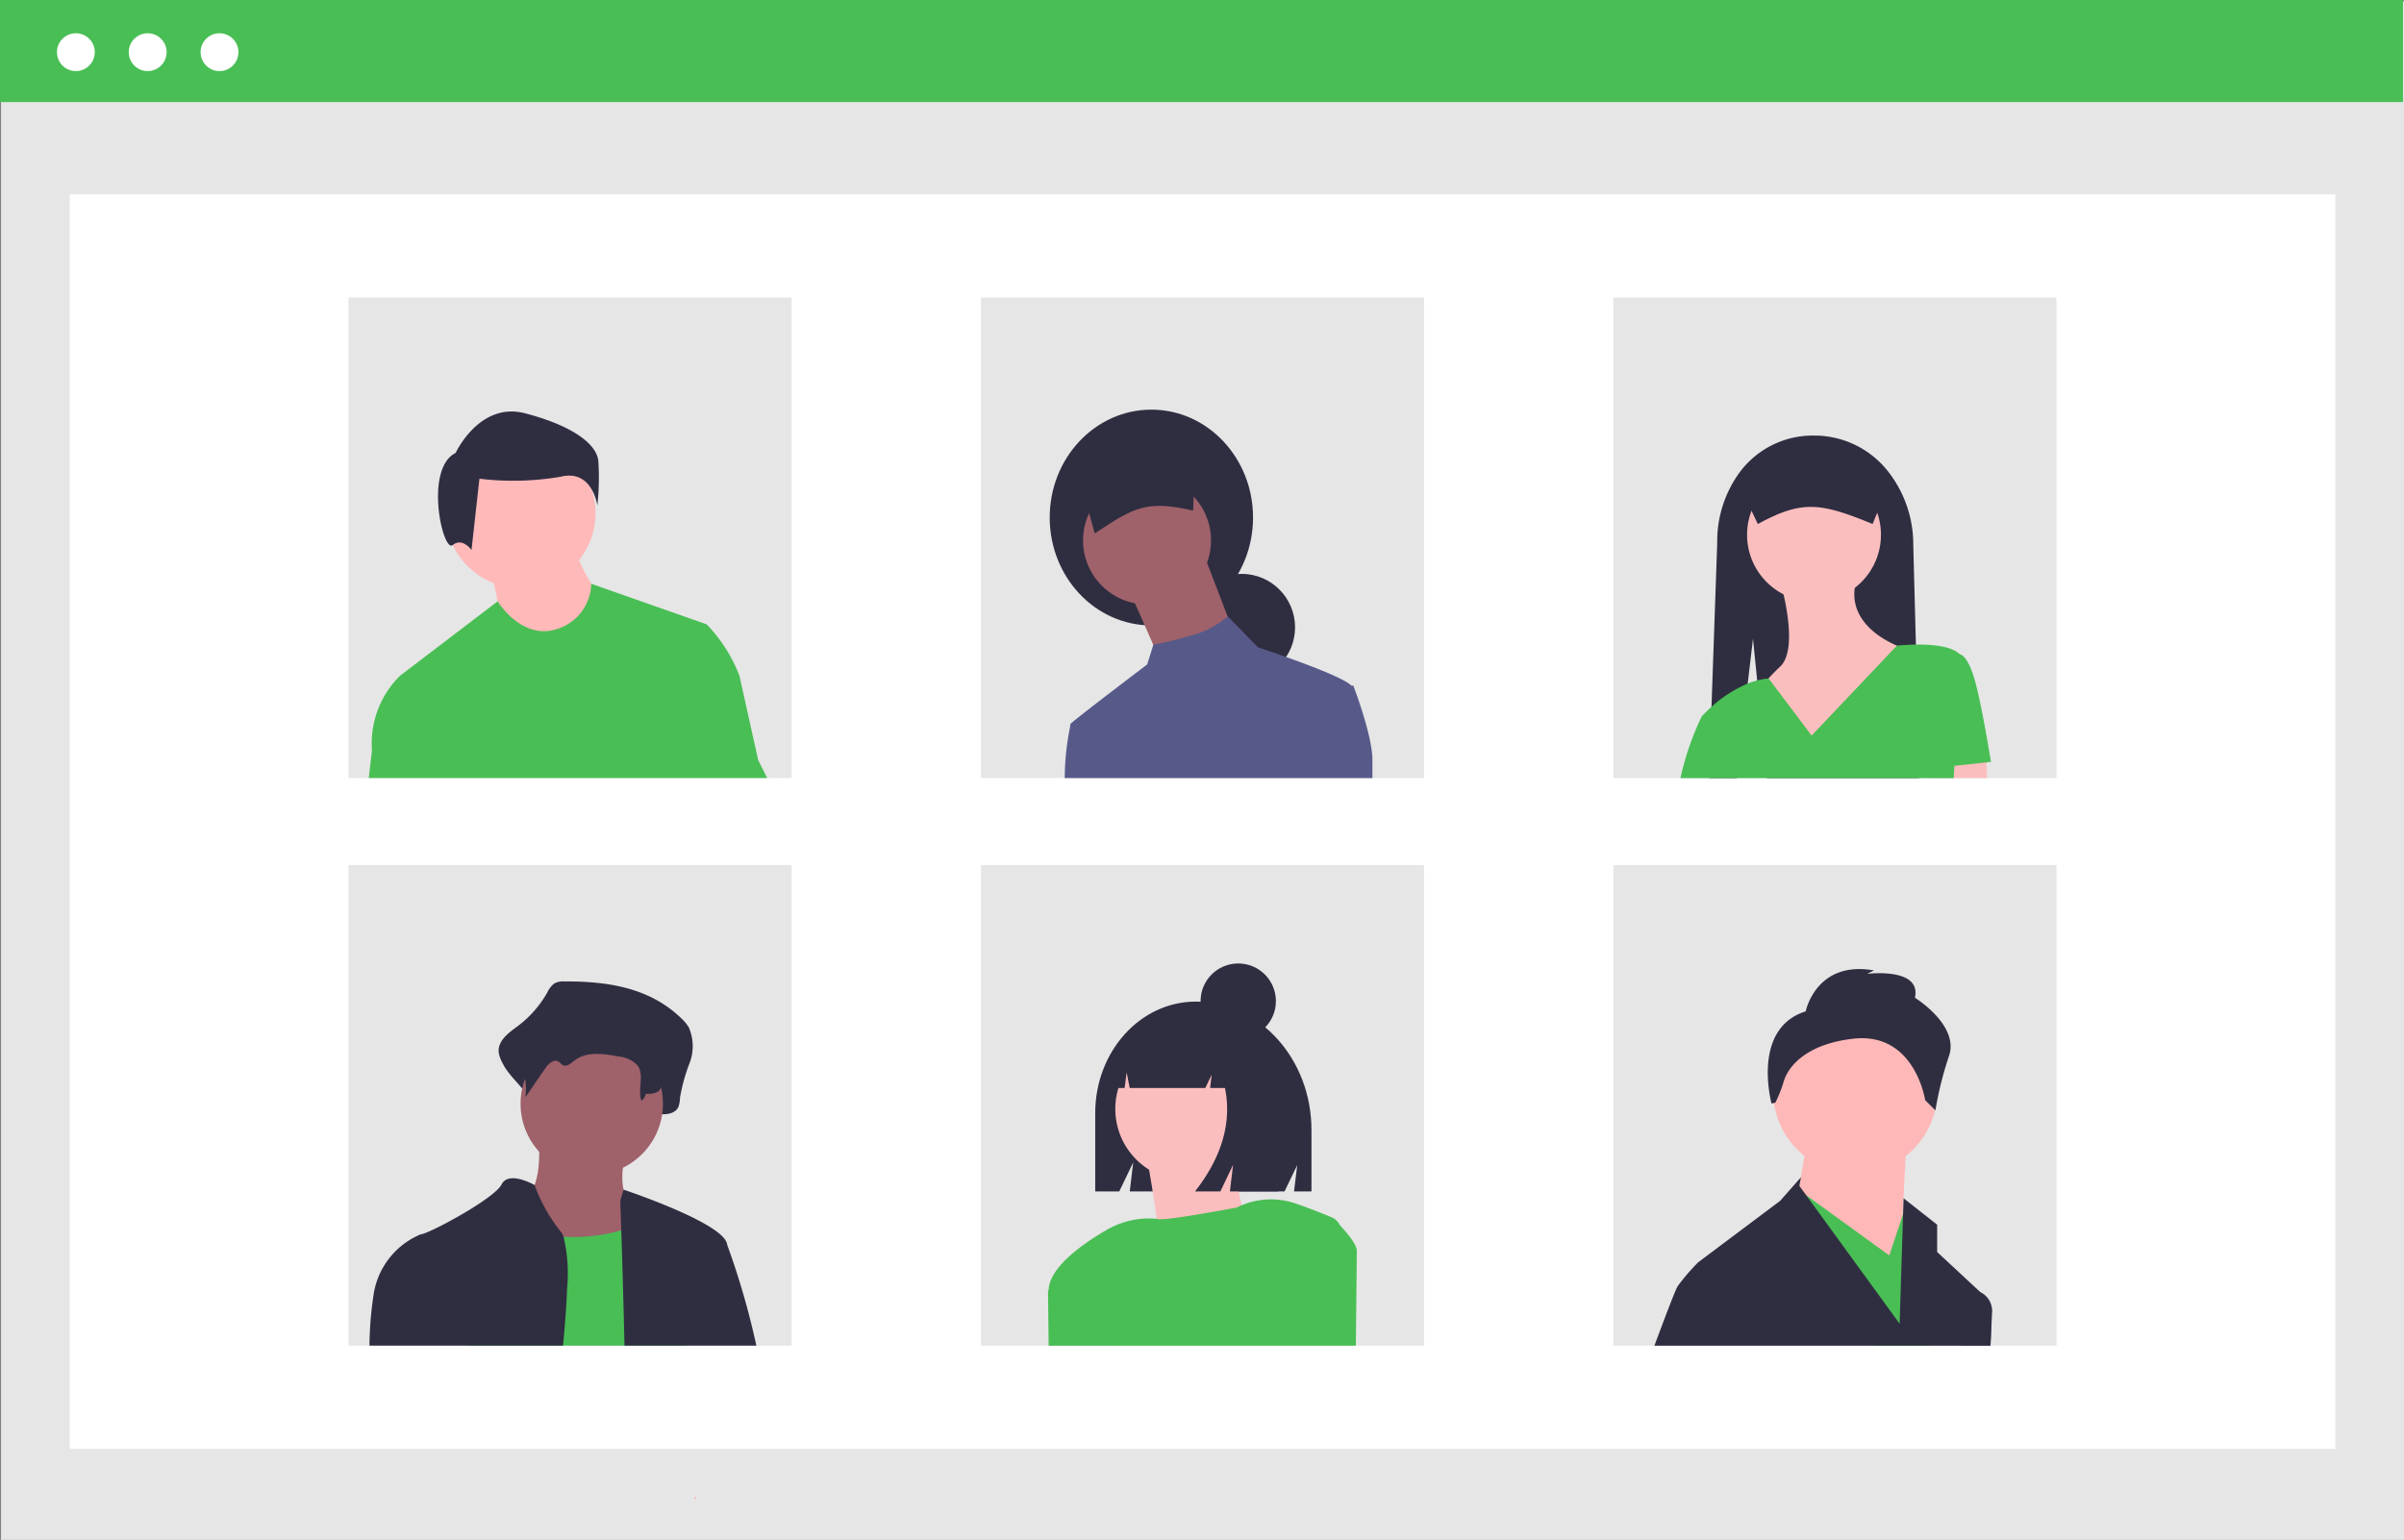 <svg id="undraw_conference_call_b0w6" xmlns="http://www.w3.org/2000/svg" width="210" height="134.555" viewBox="0 0 210 134.555">
  <rect x="0" y="0" width="210" height="134.555" fill="#808080" stroke="none"/>
  <rect id="Rectangle_694" data-name="Rectangle 694" width="209.91" height="134.436" transform="translate(0.09 0.119)" fill="#e6e6e6"/>
  <rect id="Rectangle_695" data-name="Rectangle 695" width="197.906" height="109.621" transform="translate(6.092 16.981)" fill="#fff"/>
  <rect id="Rectangle_696" data-name="Rectangle 696" width="209.91" height="8.918" fill="#49be55"/>
  <circle id="Ellipse_447" data-name="Ellipse 447" cx="1.653" cy="1.653" r="1.653" transform="translate(4.974 2.906)" fill="#fff"/>
  <circle id="Ellipse_448" data-name="Ellipse 448" cx="1.653" cy="1.653" r="1.653" transform="translate(11.248 2.906)" fill="#fff"/>
  <circle id="Ellipse_449" data-name="Ellipse 449" cx="1.653" cy="1.653" r="1.653" transform="translate(17.522 2.906)" fill="#fff"/>
  <rect id="Rectangle_697" data-name="Rectangle 697" width="38.707" height="41.994" transform="translate(30.442 25.997)" fill="#e6e6e6"/>
  <rect id="Rectangle_698" data-name="Rectangle 698" width="38.707" height="41.994" transform="translate(85.691 25.997)" fill="#e6e6e6"/>
  <rect id="Rectangle_699" data-name="Rectangle 699" width="38.707" height="41.994" transform="translate(140.939 25.997)" fill="#e6e6e6"/>
  <rect id="Rectangle_700" data-name="Rectangle 700" width="38.707" height="41.994" transform="translate(30.442 75.592)" fill="#e6e6e6"/>
  <rect id="Rectangle_701" data-name="Rectangle 701" width="38.707" height="41.994" transform="translate(85.691 75.592)" fill="#e6e6e6"/>
  <rect id="Rectangle_702" data-name="Rectangle 702" width="38.707" height="41.994" transform="translate(140.939 75.592)" fill="#e6e6e6"/>
  <circle id="Ellipse_450" data-name="Ellipse 450" cx="6.543" cy="6.543" r="6.543" transform="translate(38.934 38.303)" fill="#ffb9b9"/>
  <path id="Path_12565" data-name="Path 12565" d="M92.1,98.215s.818,3.885.818,4.294,3.885,2.249,3.885,2.249l3.476-.613,1.227-3.68S99.464,97.4,99.464,96.17Z" transform="translate(-49.182 -48.359)" fill="#ffb9b9"/>
  <path id="Path_12566" data-name="Path 12566" d="M88.985,87.934s2.077-4.5,6.059-3.462,6.232,2.6,6.405,4.155a22.229,22.229,0,0,1-.087,3.9s-.433-3.2-3.2-2.51a24.707,24.707,0,0,1-7.1.173l-.692,6.232s-.779-1.125-1.645-.433S86.215,89.319,88.985,87.934Z" transform="translate(-49.182 -48.359)" fill="#2f2e41"/>
  <path id="Path_12567" data-name="Path 12567" d="M115.412,114.777l-1.634-7.362a13.388,13.388,0,0,0-2.863-4.5l-10.084-3.546h0a4.235,4.235,0,0,1-3,3.957c-3.068,1.02-5.181-2.418-5.181-2.418l-8.524,6.5a8.315,8.315,0,0,0-2.451,6.545l-.283,2.39H116.2Z" transform="translate(-49.182 -48.359)" fill="#49be55"/>
  <ellipse id="Ellipse_451" data-name="Ellipse 451" cx="8.881" cy="9.427" rx="8.881" ry="9.427" transform="translate(91.697 35.795)" fill="#2f2e41"/>
  <circle id="Ellipse_452" data-name="Ellipse 452" cx="4.672" cy="4.672" r="4.672" transform="translate(103.786 50.145)" fill="#2f2e41"/>
  <path id="Path_12568" data-name="Path 12568" d="M105.2,48.56l2.5,6.507-6.34,2.67-.557-1.262-1.946-4.411Z" fill="#9f616a"/>
  <circle id="Ellipse_453" data-name="Ellipse 453" cx="5.59" cy="5.59" r="5.59" transform="translate(94.609 41.635)" fill="#9f616a"/>
  <path id="Path_12569" data-name="Path 12569" d="M144.812,94.971c3.513-2.344,4.564-2.9,8.591-2l.242-5.875L143.237,89.28Z" transform="translate(-49.182 -48.359)" fill="#2f2e41"/>
  <path id="Path_12570" data-name="Path 12570" d="M167.4,108.263l-.154.018a.1.1,0,0,0-.013-.015c-.612-.612-3.531-1.724-5.707-2.5h0c-1.383-.491-2.464-.843-2.464-.843l-2.631-2.706a8.043,8.043,0,0,1-3.395,1.727,26.659,26.659,0,0,1-3.1.74h0l-.545,1.74s-6.175,4.674-6.674,5.173h0v.005a.272.272,0,0,0-.046.2v.013a22.659,22.659,0,0,0-.478,4.536H169.07v-1.578C169.07,112.6,167.4,108.263,167.4,108.263Z" transform="translate(-49.182 -48.359)" fill="#575a89"/>
  <path id="Path_12571" data-name="Path 12571" d="M216.846,116.35h-13.3l-.732-7.223-.044-.439-.09-.871-.367-3.641-.46,3.911-.971,8.264H198.47l.09-2.572.09-2.608.039-1.051.5-14.3a10.209,10.209,0,0,1,2.038-6.293,7.951,7.951,0,0,1,6.422-3.107,8.182,8.182,0,0,1,6.532,3.22,10.346,10.346,0,0,1,2.135,6.388l.229,8.655Z" transform="translate(-49.182 -48.359)" fill="#2f2e41"/>
  <circle id="Ellipse_454" data-name="Ellipse 454" cx="5.848" cy="5.848" r="5.848" transform="translate(152.614 40.882)" fill="#fbbebe"/>
  <path id="Path_12572" data-name="Path 12572" d="M204.72,99.266s1.671,5.639,0,7.31a19.339,19.339,0,0,0-2.089,2.3l4.8,6.475,8.354-10.234s-5.848-1.671-4.386-6.266Z" transform="translate(-49.182 -48.359)" fill="#fbbebe"/>
  <path id="Path_12573" data-name="Path 12573" d="M173.579,67.991h-4.934l-.082-.845-.075-.781,2.272-.285,2.739-.342.031.876Z" fill="#fbbebe"/>
  <path id="Path_12574" data-name="Path 12574" d="M223.1,114.931s-.835-5.222-1.462-7.31-1.253-2.089-1.253-2.089h0c-.738-.738-2.511-.869-3.844-.848-.935.01-1.655.093-1.655.093l-7.45,7.858-3.752-4.988v0a5.46,5.46,0,0,0-1,.172,6.623,6.623,0,0,0-.827.27,11.353,11.353,0,0,0-3.168,2.033h0c-.54.486-.858.843-.858.843a24.46,24.46,0,0,0-1.855,5.389h23.873l.054-1.074v0Z" transform="translate(-49.182 -48.359)" fill="#49be55"/>
  <path id="Path_12575" data-name="Path 12575" d="M202.736,94.149c3.777-2.036,5.329-1.95,10.025,0l1.253-3.053a2.171,2.171,0,0,0-2.168-2.168h-8.4a2.171,2.171,0,0,0-2.168,2.168Z" transform="translate(-49.182 -48.359)" fill="#2f2e41"/>
  <path id="Path_12576" data-name="Path 12576" d="M98.466,134.115a1.541,1.541,0,0,0-.893.2,2.331,2.331,0,0,0-.6.8,9.543,9.543,0,0,1-2.6,2.936c-.772.566-1.754,1.271-1.622,2.315a3.128,3.128,0,0,0,.377.977c.713,1.438,2.657,2.55,2.466,4.191.708-1.185-.239-1.771.469-2.956.337-.564.923-1.2,1.432-.847.17.119.282.332.46.436.423.248.874-.227,1.249-.563,1.293-1.16,3.131-.856,4.739-.495a2.963,2.963,0,0,1,2.042,1.12c.59.954-.561,1.985-.852,3.064a.588.588,0,0,0,.631.732c.483-.048,1.054-.087,1.083-.3.607.022,1.351-.047,1.611-.679a2.659,2.659,0,0,0,.125-.773,15.9,15.9,0,0,1,.845-3.042,4.109,4.109,0,0,0-.075-3.092,3.577,3.577,0,0,0-.66-.8C105.827,134.568,102.067,134.111,98.466,134.115Z" transform="translate(-49.182 -48.359)" fill="#2f2e41"/>
  <path id="Path_12577" data-name="Path 12577" d="M96.211,147.605s.622,5.183-1.659,5.6,2.073,7.463,2.073,7.463l10.366,1.244-2.488-8.293s-1.659-.622-.622-4.768S96.211,147.605,96.211,147.605Z" transform="translate(-49.182 -48.359)" fill="#9f616a"/>
  <circle id="Ellipse_455" data-name="Ellipse 455" cx="6.219" cy="6.219" r="6.219" transform="translate(45.473 90.228)" fill="#9f616a"/>
  <path id="Path_12578" data-name="Path 12578" d="M90.17,165.945c1.1-4.325,2.619-10.15,2.619-10.15s.591.121,1.521.257a36.007,36.007,0,0,0,4.1.373,14.922,14.922,0,0,0,5.039-.563,4.718,4.718,0,0,0,1.488-.794,2.868,2.868,0,0,0,.5-.517c2.487-3.317,3.523,9.328,3.523,9.328l.193,2.066Z" transform="translate(-49.182 -48.359)" fill="#49be55"/>
  <path id="Path_12579" data-name="Path 12579" d="M110.042,179.308q-.123,0-.247.008l.118-.221C109.954,179.164,110,179.236,110.042,179.308Z" transform="translate(-49.182 -48.359)" fill="#ffb8b8"/>
  <path id="Path_12580" data-name="Path 12580" d="M98.769,135.743a1.412,1.412,0,0,0-.727.141,1.7,1.7,0,0,0-.492.564,7.163,7.163,0,0,1-2.116,2.075c-.629.4-1.428.9-1.321,1.636a2.046,2.046,0,0,0,.306.691,5.432,5.432,0,0,1,.66,3.386l1.729-2.513c.274-.4.751-.849,1.166-.6.139.084.23.234.374.308.345.176.711-.16,1.017-.4,1.052-.82,2.548-.605,3.858-.35a2.527,2.527,0,0,1,1.662.792c.607.852-.027,2.084.328,3.069a.9.9,0,0,0,.374-.6c.494.015,1.1-.033,1.312-.48a1.654,1.654,0,0,0,.1-.546,10.109,10.109,0,0,1,.688-2.15,2.553,2.553,0,0,0-.061-2.185,2.644,2.644,0,0,0-.537-.567C104.761,136.062,101.7,135.74,98.769,135.743Z" transform="translate(-49.182 -48.359)" fill="#2f2e41"/>
  <path id="Path_12581" data-name="Path 12581" d="M98.18,156a14.443,14.443,0,0,1-2.3-4.091v0s-2.261-1.3-2.883-.051-6.427,4.353-7.049,4.353l-.015.005A6.805,6.805,0,0,0,81.8,161.6a31.291,31.291,0,0,0-.344,4.345H98.365c.175-1.832.306-3.546.357-5.026a13.839,13.839,0,0,0-.311-4.494A1.309,1.309,0,0,0,98.18,156Z" transform="translate(-49.182 -48.359)" fill="#2f2e41"/>
  <path id="Path_12582" data-name="Path 12582" d="M112.717,157.167c-.01-.049-.018-.09-.026-.128a.956.956,0,0,0-.139-.308.02.02,0,0,1,0-.008c-1.2-1.855-8.9-4.41-8.9-4.41l-.288.994s.036.982.087,2.554c.051,1.472.113,3.461.172,5.646.041,1.426.077,2.937.11,4.438h11.52A67.273,67.273,0,0,0,112.717,157.167Z" transform="translate(-49.182 -48.359)" fill="#2f2e41"/>
  <path id="Path_12583" data-name="Path 12583" d="M220.5,165.945l.881-4.307.82-.347.005,0a1.81,1.81,0,0,1,.966,1.837c0,.288-.044,1.323-.116,2.814Z" transform="translate(-49.182 -48.359)" fill="#575a89"/>
  <circle id="Ellipse_456" data-name="Ellipse 456" cx="7.158" cy="7.158" r="7.158" transform="translate(154.902 88.227)" fill="#ffb8b8"/>
  <path id="Path_12584" data-name="Path 12584" d="M166.534,99.56l-.6,12.228-9.246-5.368,1.193-6.86Z" fill="#ffb8b8"/>
  <path id="Path_12585" data-name="Path 12585" d="M169.219,112.385l-.606,5.2h-4.854l-5.268-10.122L157,104.614l-.712-.465.825-.188.65.47,7.275,5.27,1.167-3.5.031-.09.293-.881Z" fill="#49be55"/>
  <path id="Path_12586" data-name="Path 12586" d="M206.918,136.735s.895-4.474,5.965-3.579l-.6.3s4.772-.6,4.176,2.088c0,0,3.877,2.386,2.983,5.07a30.347,30.347,0,0,0-1.193,4.772l-.895-.895s-.895-5.965-6.263-5.369c-4.026.447-5.667,2.349-6.086,3.719a12.1,12.1,0,0,1-.737,1.874l-.335.073S202.145,138.226,206.918,136.735Z" transform="translate(-49.182 -48.359)" fill="#2f2e41"/>
  <path id="Path_12587" data-name="Path 12587" d="M222.207,161.294l-.005,0-3.8-3.531v-2.385l-2.935-2.313-.044,1.406-.3,9.557-4.88-6.712-3.289-4.523-.591-.809.144-.758-1.822,2.063-6.594,4.947-.565.424a17.986,17.986,0,0,0-1.789,2.087c-.177.265-.984,2.372-2.035,5.2h29.359c.072-1.49.116-2.526.116-2.814A1.81,1.81,0,0,0,222.207,161.294Z" transform="translate(-49.182 -48.359)" fill="#2f2e41"/>
  <path id="Path_12588" data-name="Path 12588" d="M153.637,135.881h0c-4.851,0-8.783,4.364-8.783,9.747v6.839h2.1l1.218-2.534-.3,2.534h13.52l1.107-2.3-.277,2.3h1.522V147.1C163.744,140.9,159.219,135.881,153.637,135.881Z" transform="translate(-49.182 -48.359)" fill="#2f2e41"/>
  <path id="Path_12589" data-name="Path 12589" d="M146.549,165.945h-5.712l-.054-4.659c0-.049,0-.1,0-.144l1.144-1.287.021-.023,4.366,2.765Z" transform="translate(-49.182 -48.359)" fill="#d0cde1"/>
  <circle id="Ellipse_457" data-name="Ellipse 457" cx="6.252" cy="6.252" r="6.252" transform="translate(97.426 90.648)" fill="#fbbebe"/>
  <path id="Path_12590" data-name="Path 12590" d="M149.276,149.011s1.834,9.5,1,10.5,8.837-1.834,8.837-1.834-3.168-6.5-1.5-10.171Z" transform="translate(-49.182 -48.359)" fill="#fbbebe"/>
  <path id="Path_12591" data-name="Path 12591" d="M166.239,155.438h0a1.435,1.435,0,0,0-.717-.7c-1.226-.517-2.282-.912-3.15-1.213a6.662,6.662,0,0,0-4.713.146c-.146.059-.29.123-.432.2,0,0-6.113,1.164-6.841,1.018-.054-.01-.11-.018-.164-.023a2.878,2.878,0,0,0-.331-.028,7.325,7.325,0,0,0-4.06,1.007c-2.007,1.164-4.983,3.228-5.044,5.237l-.057.064.057,4.8h26.833c.054-4.6.085-8.061.085-8.295C167.7,156.923,166.239,155.438,166.239,155.438Z" transform="translate(-49.182 -48.359)" fill="#49be55"/>
  <path id="Path_12592" data-name="Path 12592" d="M156.134,138.566a4.606,4.606,0,0,0-3.634-1.855h-.172c-3.325,0-6.02,3.008-6.02,6.719h1.114l.18-1.369.264,1.369h6.607l.554-1.159-.138,1.159h1.3q.91,4.518-2.614,9.036h2.214l1.107-2.317-.277,2.317h4.221l.83-5.329A9.007,9.007,0,0,0,156.134,138.566Z" transform="translate(-49.182 -48.359)" fill="#2f2e41"/>
  <circle id="Ellipse_458" data-name="Ellipse 458" cx="3.29" cy="3.29" r="3.29" transform="translate(104.876 84.189)" fill="#2f2e41"/>
</svg>
